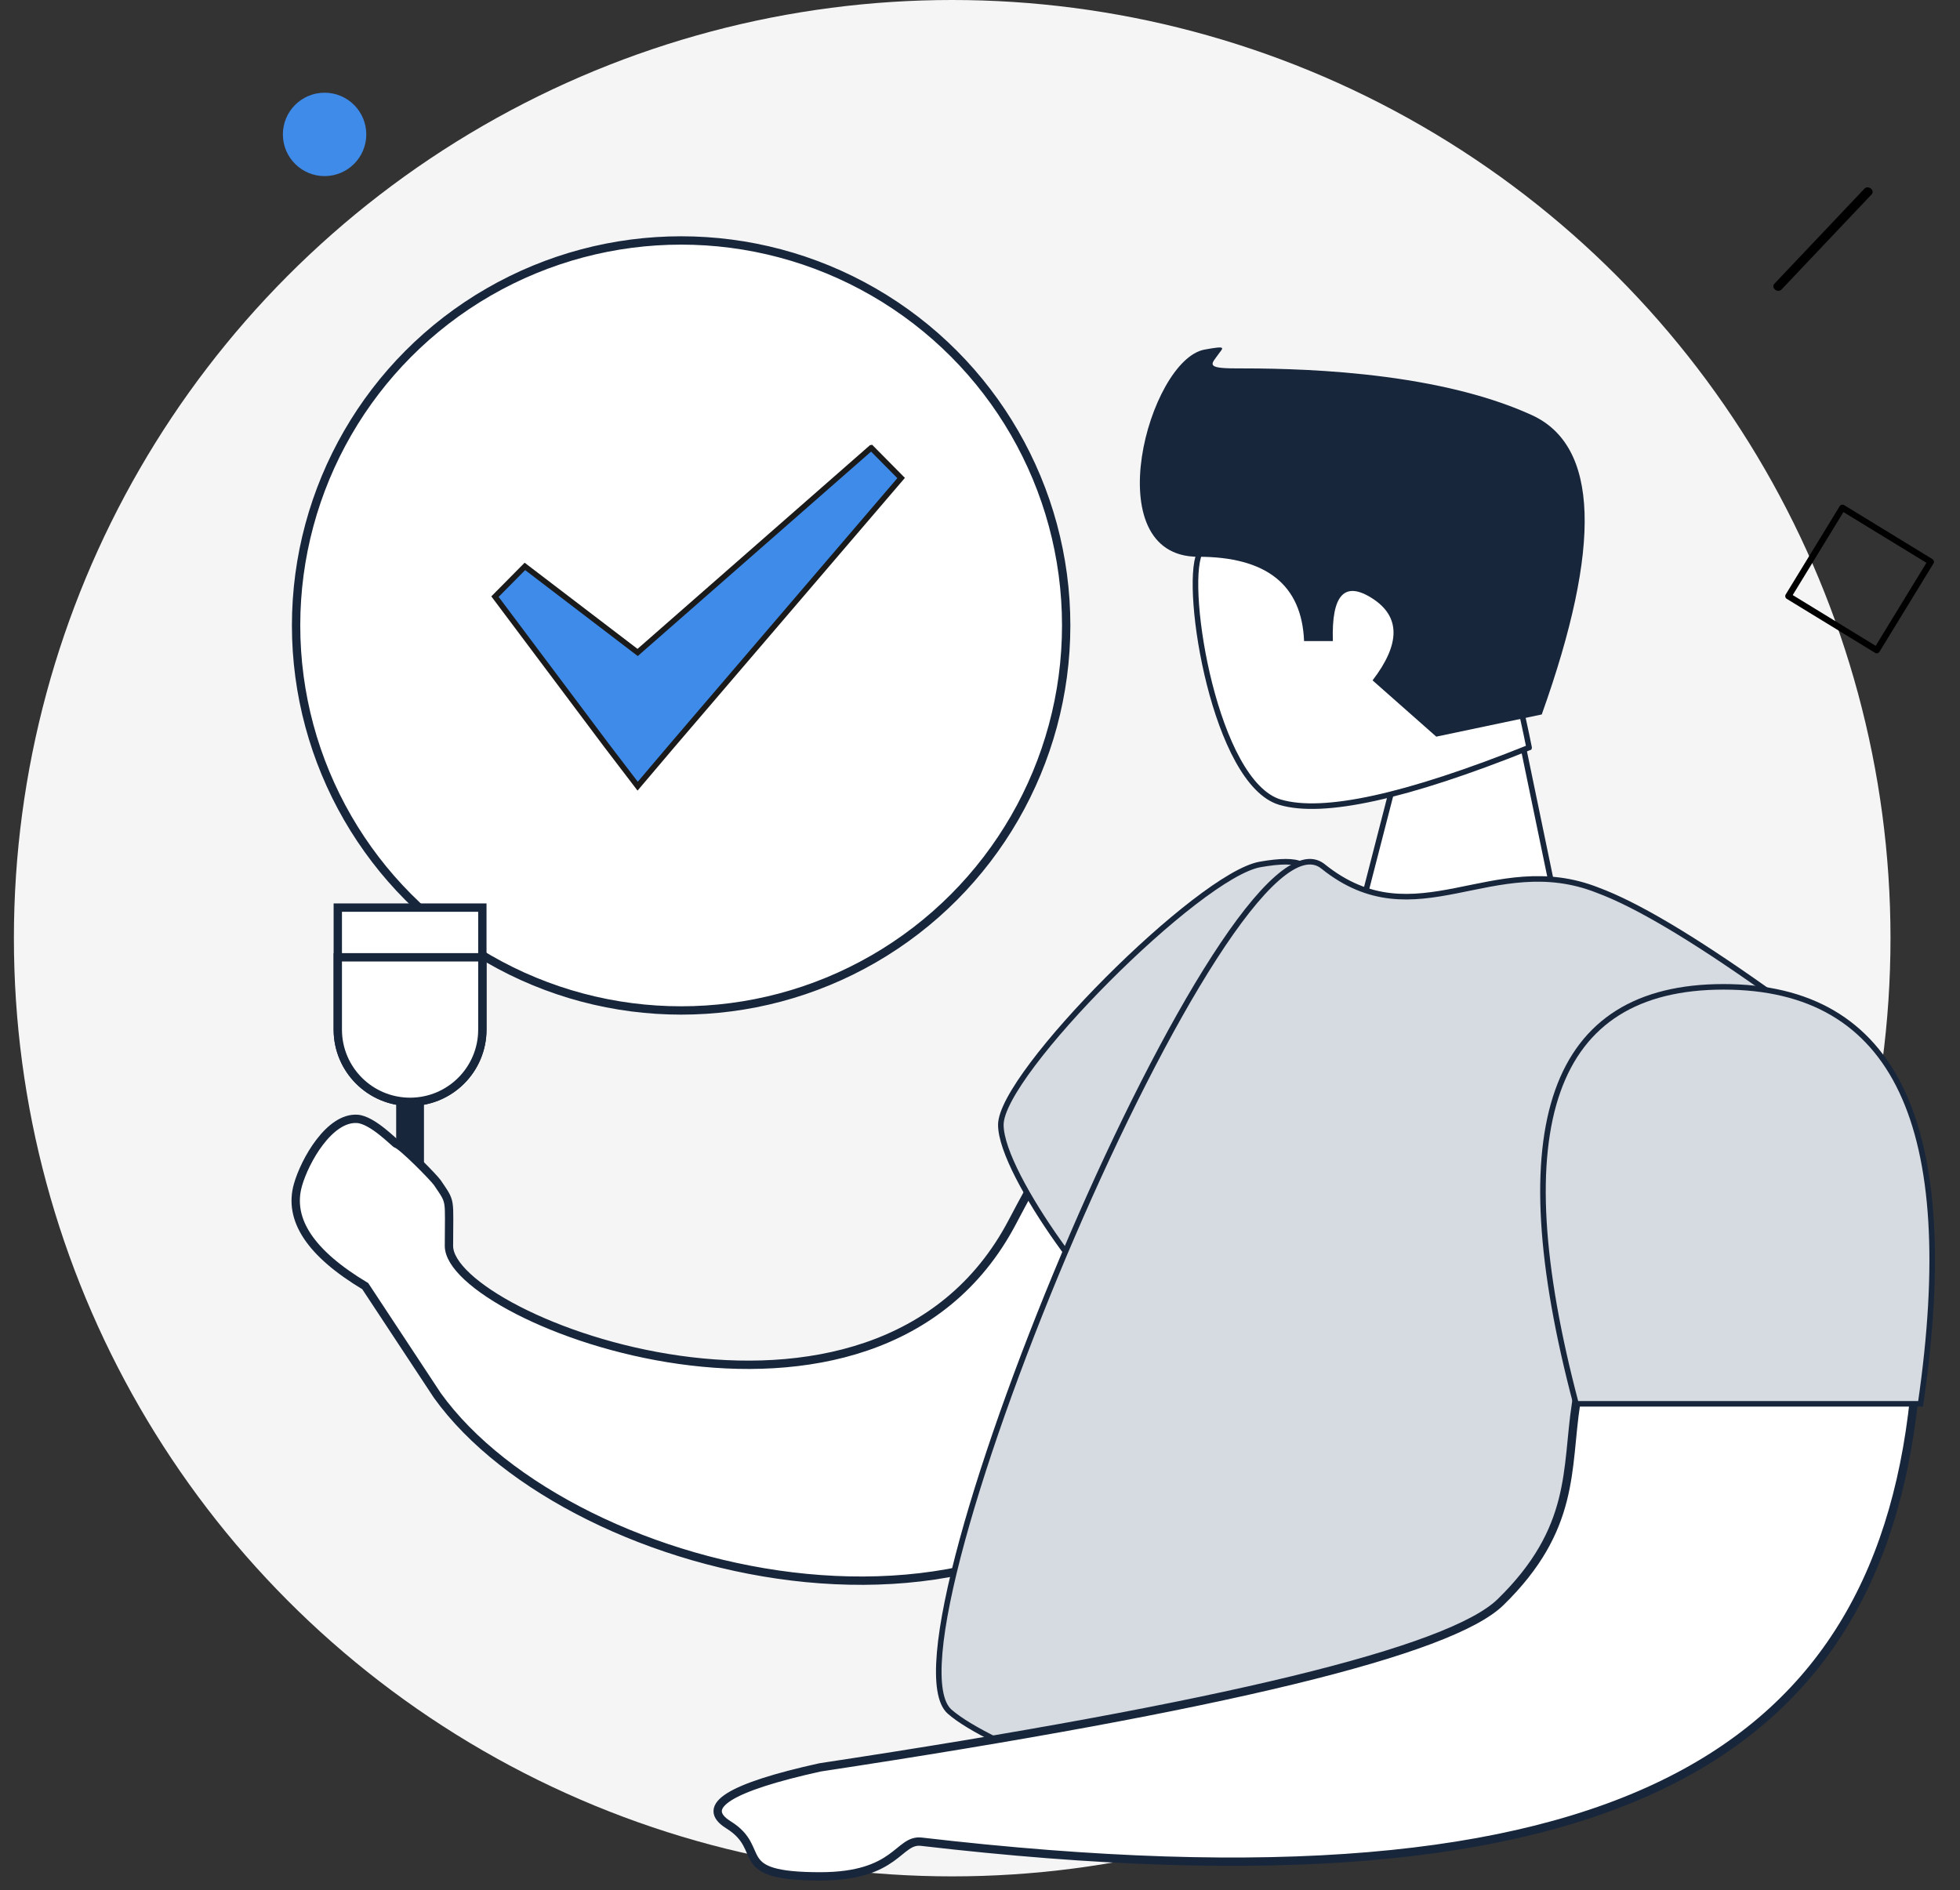 <svg xmlns="http://www.w3.org/2000/svg" xmlns:xlink="http://www.w3.org/1999/xlink" width="141" height="136"><rect width="100%" height="100%" fill="#333333" stroke="none"/><style><![CDATA[.B{fill:#fff}.C{stroke:#18263c}.D{stroke-width:.6}.E{stroke-width:.4}.F{mask:url(#B)}]]></style><defs><circle id="A" cx="67.5" cy="67.5" r="67.5"/></defs><g transform="translate(.317)" fill="none" fill-rule="evenodd"><g transform="translate(.683)"><mask id="B" class="B"><use xlink:href="#A"/></mask><use fill="#f5f5f5" xlink:href="#A"/><g class="F"><g transform="translate(20 17)"><circle cx="28" cy="28" r="27.7" class="B C D"/><path stroke="#1a1a1a" fill="#3e8be9" d="M41.674 15.217l2.152 2.175-16.471 19.244-2.483 2.928-2.235-2.928-8.029-10.71 2.152-2.175 8.111 6.192 16.802-14.726z" class="E"/></g><g class="C"><g transform="translate(23 65)"><g class="B D"><path d="M10.7.3v8.775c0 1.436-.582 2.736-1.523 3.677S6.936 14.275 5.5 14.275s-2.736-.582-3.677-1.523S.3 10.511.3 9.075h0V.3h10.4z"/><path d="M10.7 3.875v5.2c0 1.436-.582 2.736-1.523 3.677S6.936 14.275 5.5 14.275s-2.736-.582-3.677-1.523S.3 10.511.3 9.075h0v-5.2h10.4z"/></g><path stroke-width="2" d="M5.5 14.118V19"/></g></g><g transform="matrix(-1 0 0 1 128.071 25)"><g class="B C E"><path d="M19.647 28l-2.575 12.42 15 3.58-3.333-12.938z"/><path d="M19.071 28.784c8.838 3.542 14.809 4.852 17.915 3.931 4.658-1.381 6.934-15.301 5.796-17.904s-16.763-8.77-19.502-1.082c-1.826 5.126-3.229 10.144-4.209 15.054z"/></g><path d="M30.33 18.066c2.01-1.302 2.962-.283 2.856 3.057h2.072c.161-4.044 2.703-6.066 7.627-6.066 7.386 0 3.55-14.169-.468-14.905-1.659-.304-1.328-.136-.993.339.476.676.984 1.012-1.206 1.012-3.73 0-14.096.057-21.337 3.358-4.827 2.201-5.068 9.381-.722 21.542L25.748 28l4.582-4.049c-2.01-2.622-2.01-4.584 0-5.885z" fill="#18263c"/><g class="C"><path d="M38.071 41c5.522 2.058 11.58 9.365 18.174 21.92 9.891 18.833 40.529 7.03 40.529 1.722 0-3.523-.184-3.038.834-4.551.233-.346 2.532-2.687 2.941-2.792.119-.031 1.715-1.726 2.818-1.799 2.004-.133 3.776 3.005 4.271 4.756.706 2.497-.908 4.923-4.842 7.278L97.609 75.4c-9.668 13.461-42.935 21.361-54.537.6" class="B D"/><g fill="#d6dae1" class="E"><path d="M35.405 38.742c-.926-1.548.078-2.065 3.014-1.548 4.403.774 18.653 15.05 18.653 18.731S49.179 70 47.625 70c-1.036 0-5.11-10.419-12.221-31.258z"/><path d="M14.125 39.051c7.575-3.004 13.07 3.67 19.772-1.718s32.422 55.919 26.858 60.816S17.566 114.666 6.894 110c-7.115-3.11-8.722-24.379-4.822-63.805 5.286-3.745 9.304-6.126 12.053-7.144z"/></g></g></g></g></g><g transform="matrix(-1 0 0 1 139.077 70.431)" class="C"><path d="M13.376 5.626c6.151 1.669 10.365 9.983 12.641 24.943.716 4.704.01 8.977 5.429 14.269 3.613 3.528 19.929 7.491 48.949 11.888 6.513 1.438 8.71 2.816 6.591 4.136-2.881 1.794 0 3.707-6.591 3.707-5.575 0-5.594-2.69-7.288-2.493C22.614 67.958 3.819 55.57 1.574 28.915.078 11.145 4.012 3.382 13.376 5.626z" class="B D"/><path d="M1.228 30.569h24.789c5.29-20 1.752-30-10.613-30s-17.09 10-14.176 30z" fill="#d6dae1" class="E"/></g><g fill-rule="nonzero"><path d="M127.457 20.886c-.024-.012-.048-.023-.073-.048-.144-.114-.174-.296-.066-.411l6.498-6.86c.108-.115.309-.117.453-.003s.174.296.066.411l-6.498 6.86c-.092.098-.249.115-.38.051z" fill="#000"/><circle fill="#3e8be9" cx="23.033" cy="9.67" r="3"/><path d="M134.694 47.004c-.041 0-.081-.014-.117-.032l-6.357-3.887c-.108-.063-.14-.203-.077-.312l3.887-6.357c.068-.108.203-.14.312-.077l6.357 3.887c.05.032.086.081.104.14s.005.117-.027.172l-3.887 6.357c-.032.05-.081.086-.14.104-.018 0-.036.005-.054.005zm-6.045-4.19l5.968 3.652 3.652-5.973-5.973-3.652-3.648 5.973z" fill="#000"/></g></g></svg>
